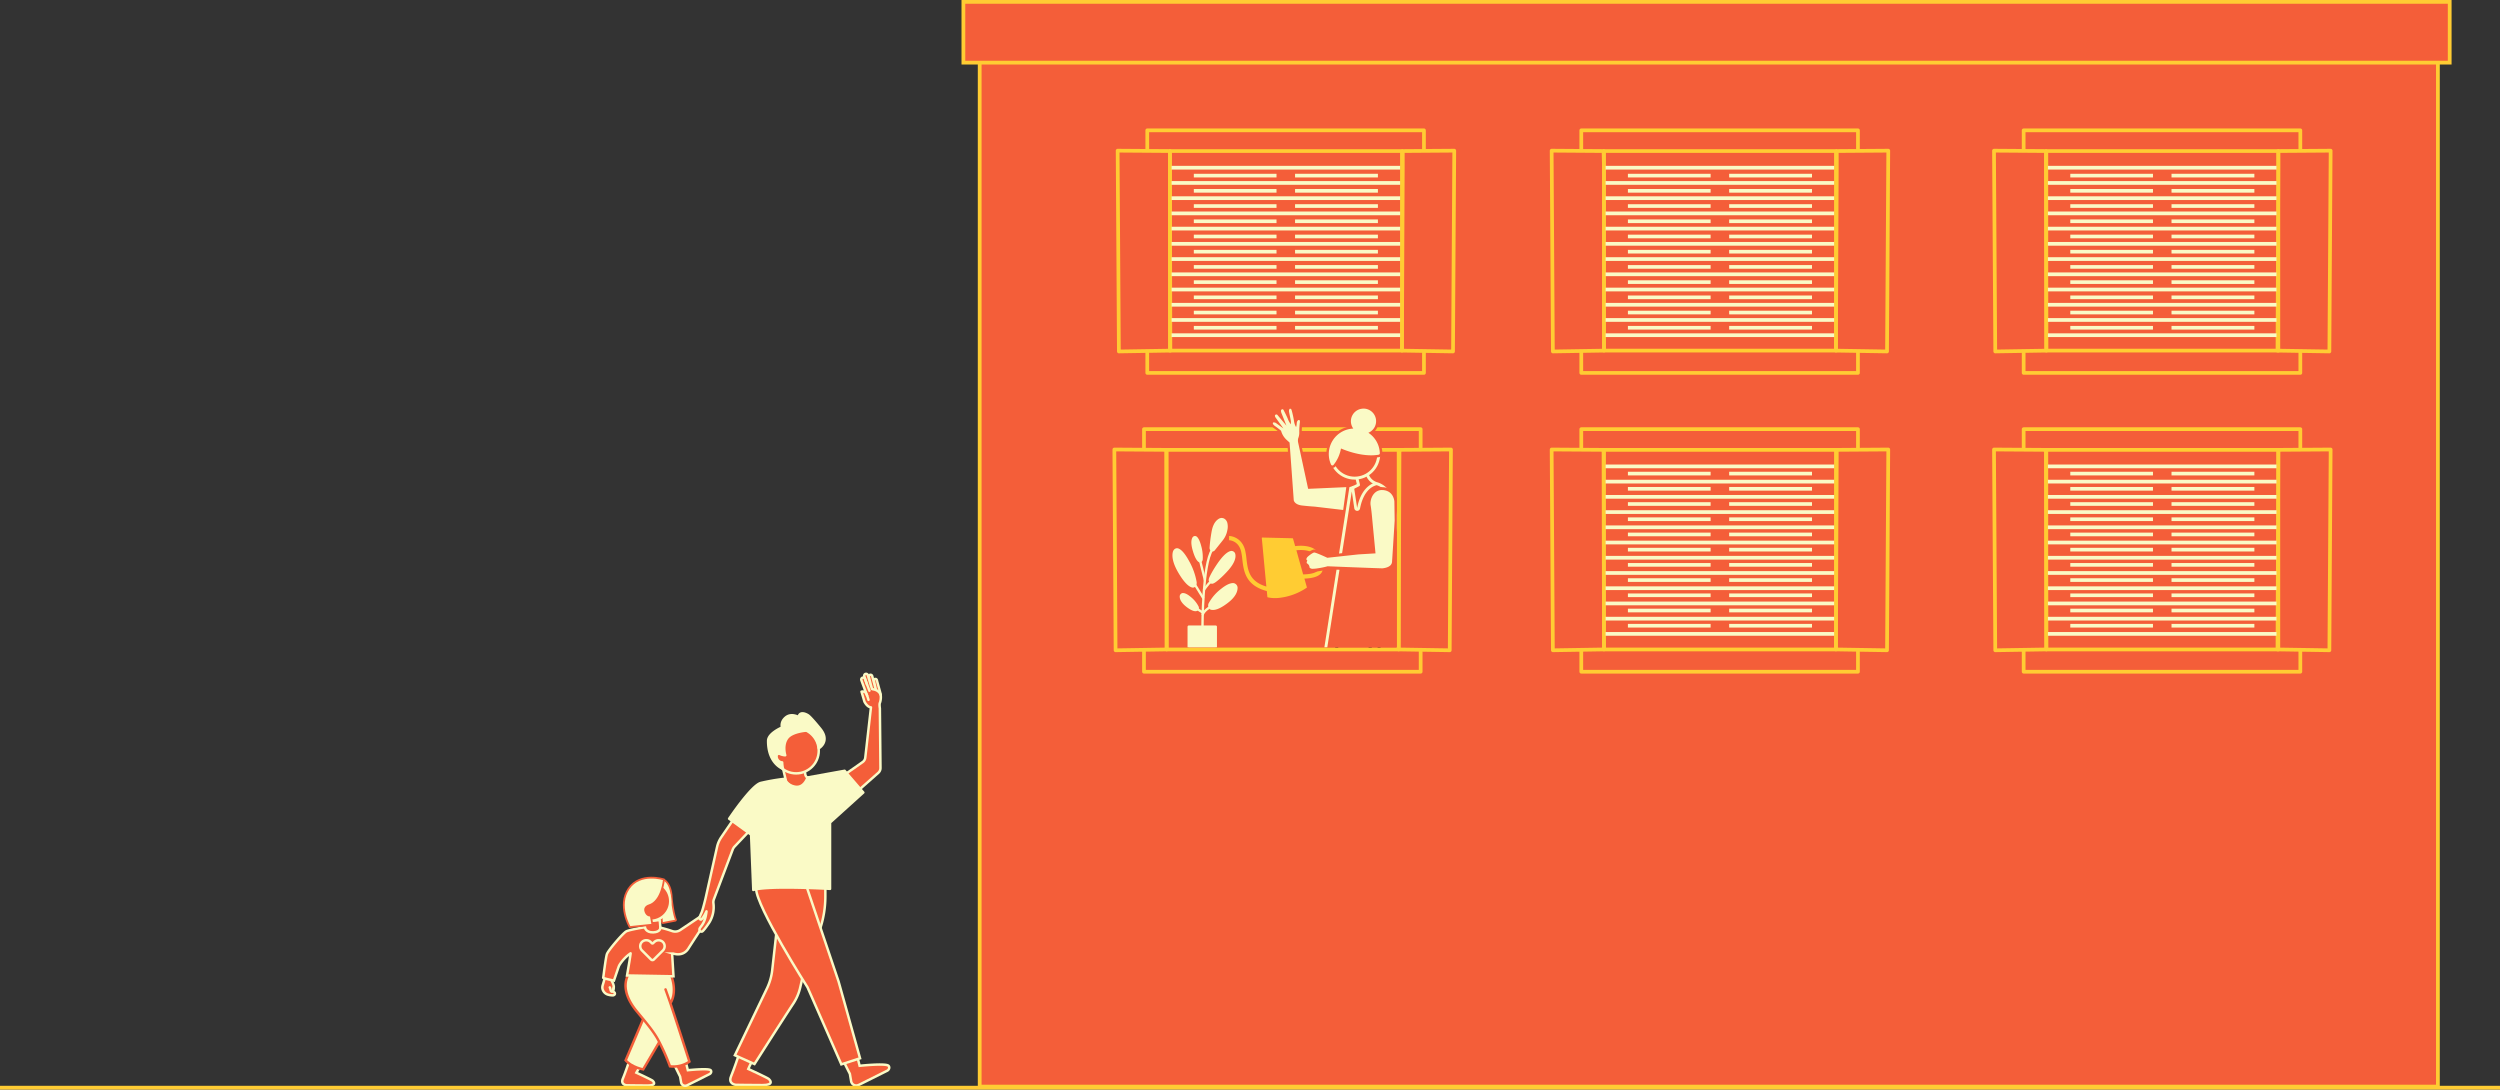<svg id="Layer_1" data-name="Layer 1" xmlns="http://www.w3.org/2000/svg" xmlns:xlink="http://www.w3.org/1999/xlink" viewBox="0 0 1479.07 644.64"><rect x="0" y="0" width="1479.07" height="644.64" fill="#333333" stroke="none"/><defs><style>.cls-1,.cls-11,.cls-14,.cls-16,.cls-21,.cls-22,.cls-23,.cls-26,.cls-5,.cls-6,.cls-8{fill:none;}.cls-13,.cls-2,.cls-3,.cls-4,.cls-7{fill:#f45e39;}.cls-11,.cls-15,.cls-16,.cls-17,.cls-18,.cls-19,.cls-2,.cls-20,.cls-21,.cls-22,.cls-23,.cls-26,.cls-3,.cls-4,.cls-5{stroke:#fafac6;}.cls-2,.cls-25,.cls-26,.cls-27,.cls-4,.cls-5{stroke-linecap:round;}.cls-11,.cls-14,.cls-15,.cls-16,.cls-17,.cls-18,.cls-19,.cls-2,.cls-20,.cls-26,.cls-27,.cls-8{stroke-linejoin:round;}.cls-2,.cls-20,.cls-24,.cls-25,.cls-26,.cls-3,.cls-4,.cls-5{stroke-width:1.47px;}.cls-21,.cls-22,.cls-23,.cls-24,.cls-25,.cls-3,.cls-4,.cls-5,.cls-6,.cls-7{stroke-miterlimit:10;}.cls-6,.cls-7,.cls-8{stroke:#fc3;}.cls-6,.cls-7{stroke-width:2.23px;}.cls-21,.cls-8{stroke-width:2.2px;}.cls-9{clip-path:url(#clip-path);}.cls-10,.cls-18,.cls-19{fill:#fc3;}.cls-11,.cls-14,.cls-15{stroke-width:1.74px;}.cls-12,.cls-15,.cls-17,.cls-20,.cls-24,.cls-25,.cls-27{fill:#fafac6;}.cls-14{stroke:#000;}.cls-16,.cls-18{stroke-width:1.4px;}.cls-17,.cls-19{stroke-width:1.51px;}.cls-22{stroke-width:2.16px;}.cls-23{stroke-width:2.17px;}.cls-24,.cls-25,.cls-27{stroke:#f45e39;}.cls-27{stroke-width:1.08px;}</style><clipPath id="clip-path" transform="translate(-216.63 -321.98)"><rect class="cls-1" x="896.11" y="560.34" width="146.93" height="144.58"/></clipPath></defs><path class="cls-2" d="M692.81,778.53l.26,1.62a2.74,2.74,0,0,0,1.94,2.2h0l-2,3.39a5.37,5.37,0,0,1-4,2.26,8.21,8.21,0,0,1-7.28-3.53l-1.83-7.84" transform="translate(-216.63 -321.98)"/><path class="cls-3" d="M702,871h0a61.08,61.08,0,0,0,2.93-18.68v-5.73H688.65L702,871" transform="translate(-216.63 -321.98)"/><path class="cls-3" d="M661.33,950.52c-.47.31-2,3.87-2,3.87s11.45,5.26,12.22,6,3.25,3.56-3.87,3.56-15.77-.16-15.77-.16-4.64-.46-2.78-5,4.17-11.44,4.17-11.44" transform="translate(-216.63 -321.98)"/><path class="cls-3" d="M716.43,951.2c0,.26,3,6.08,3,6.08l.75,4.36a3.07,3.07,0,0,0,4.31,2.28l.09,0,16.87-8.43a2.24,2.24,0,0,0,1.23-1.52,1.55,1.55,0,0,0-.37-1.44c-1.54-1.65-17.11,0-17.11,0l-1.08-4.38" transform="translate(-216.63 -321.98)"/><path class="cls-3" d="M675.81,875.18l-2.3,20.66a33.74,33.74,0,0,1-3.11,10.87l-19,39.58L663,951.5s16.24-25.55,23-35.81a29.21,29.21,0,0,0,4.06-9.5l1.1-4.81" transform="translate(-216.63 -321.98)"/><path class="cls-3" d="M694,847l18.77,55.7,12.69,45.4-11.07,3.58-20-45.56s-30.43-47.84-30.43-58.42" transform="translate(-216.63 -321.98)"/><path class="cls-4" d="M578.34,901.91s1.67,2.85,1.42,4.23l-.56,2.31a2.78,2.78,0,0,1,1.13.94c.48,1.25-1,1.47-1,1.47a9.44,9.44,0,0,1-2.71-.34,4.67,4.67,0,0,1-3.29-2.74h0a4.15,4.15,0,0,1-.15-2.84c.48-1.59,1.2-4,1.22-4.17" transform="translate(-216.63 -321.98)"/><path class="cls-5" d="M579.76,906.14a16.51,16.51,0,0,1-.47,2,.64.64,0,0,1-1.13.21,1.53,1.53,0,0,1-.27-.63,6.4,6.4,0,0,0-.5-1.57" transform="translate(-216.63 -321.98)"/><path class="cls-3" d="M594.71,954.18a16.15,16.15,0,0,0-1.59,2.44s9,4.15,9.64,4.76,2.56,2.81-3,2.81-12.45-.12-12.45-.12-3.66-.37-2.2-3.91,3.3-9,3.3-9" transform="translate(-216.63 -321.98)"/><line class="cls-6" x1="1479.07" y1="643.52" y2="643.52"/><rect class="cls-7" x="579.61" y="36.4" width="862.72" height="606.46"/><rect class="cls-7" x="569.97" y="1.11" width="879.34" height="35.95"/><polygon class="cls-8" points="827.48 384.23 690.23 384.23 690.23 276.01 690.23 266.15 827.48 266.15 827.48 384.23"/><polygon class="cls-8" points="660.01 384.72 690.23 384.23 689.98 266.15 659.28 265.94 660.01 384.72"/><polygon class="cls-8" points="857.7 384.72 827.48 384.23 827.97 266.15 858.43 265.94 857.7 384.72"/><polyline class="cls-8" points="676.81 384.56 676.81 397.41 840.5 397.41 840.5 384.56"/><polyline class="cls-8" points="676.81 266.75 676.81 253.9 840.5 253.9 840.5 266.26"/><g class="cls-9"><path class="cls-10" d="M999,657.4l-1.89-6.88a.25.25,0,0,0,0-.07c-2.32-6.86-13-5.53-14.23-5.37l-1.26-4.43a.3.3,0,0,0-.27-.22L963.44,640a.32.32,0,0,0-.22.1.29.29,0,0,0-.07.22L965.84,669c-10.22-3.05-11-9.81-11.76-16.36a42.24,42.24,0,0,0-.8-5.1c-1.64-6.62-6.93-8.42-9.49-8.44l0,2.5c.22,0,5.52.18,7.09,6.54a39,39,0,0,1,.74,4.79c.8,6.86,1.8,15.38,14.5,18.74l.32,3.44a.31.31,0,0,0,.21.26,17.59,17.59,0,0,0,4.32.45c.71,0,1.49,0,2.34-.11a35.93,35.93,0,0,0,16.37-6,.31.31,0,0,0,.12-.32l-1.44-5.09c5.26-.2,8.67-1.37,10.11-3.49A3.94,3.94,0,0,0,999,657.4Zm-2.64,2c-.58.85-2.49,2.28-8.76,2.42l-4-14.28c1.86-.21,9.61-.79,11.16,3.7l1.89,6.88,0,.1A1.49,1.49,0,0,1,996.38,659.38Z" transform="translate(-216.63 -321.98)"/><circle class="cls-11" cx="801.47" cy="268.64" r="14.24"/><path class="cls-12" d="M994.29,622.4s-2.8-.14-7.31-.65c-5.1-.58-5.56-3.62-5.58-3.75L979,584.13l-1.69-1.54a12,12,0,0,1-3.28-5.37,38,38,0,0,0-3.09-2.4c-1.19-.81-1.8-1.57-1.87-2.31a1.31,1.31,0,0,1,.38-1.07,1.22,1.22,0,0,1,.9-.33,4.22,4.22,0,0,1,1.46.35l.08,0,.93.68-2-2.81a1.89,1.89,0,0,1,0-2.51,1.77,1.77,0,0,1,1.12-.42,1.67,1.67,0,0,1,.86.23l.11.06,2.49,3-1-2.47c-.27-.59-1.1-2.67.08-3.52a1.61,1.61,0,0,1,1-.34,1.46,1.46,0,0,1,1.28.83c.07.13,1.84,3.5,2.67,5.55l.06.14c-.14-.69-.3-1.48-.44-2.12s-.3-1.46-.38-1.86c-.27-1.57.33-2.63,1.05-2.83a1.19,1.19,0,0,1,.33,0,1.67,1.67,0,0,1,1.5,1.18,53.43,53.43,0,0,1,1.52,6.84,8.89,8.89,0,0,0,.18,1c.22-1.54,1.13-2.33,2-2.33h.11a1.23,1.23,0,0,1,.88.45,2.53,2.53,0,0,1,.35,1.86l-.07.71a35.56,35.56,0,0,0-.29,4.58,9.61,9.61,0,0,1-.64,4.14,4.71,4.71,0,0,0-.05,2.1l5.8,26.88,22.83-1-2,15.1Z" transform="translate(-216.63 -321.98)"/><path class="cls-13" d="M979.92,563.76a1,1,0,0,1,.82.71,54.28,54.28,0,0,1,1.47,6.67,9.35,9.35,0,0,0,1.21,3.51,7.71,7.71,0,0,0,.39-2.21c.09-1.39.78-2,1.3-2h0c.52.05.65.57.56,1.52a40.23,40.23,0,0,0-.35,5.5,8.91,8.91,0,0,1-.6,3.72,5.48,5.48,0,0,0-.09,2.51l5.93,27.5,22.57-1-1.83,13.51-17-2s-2.73-.13-7.32-.65-4.93-3.12-4.93-3.12l-2.47-34.12-1.91-1.73a11.36,11.36,0,0,1-3.12-5.24,41.73,41.73,0,0,0-3.33-2.6c-1.65-1.12-1.73-1.9-1.39-2.25a.54.54,0,0,1,.39-.12,3.78,3.78,0,0,1,1.17.29l4.55,3.3-4.68-6.5s-.69-1-.13-1.52a1,1,0,0,1,.65-.25,1,1,0,0,1,.48.13l5.46,6.49L975,566.94s-1-2.08-.17-2.64a.9.9,0,0,1,.54-.21.78.78,0,0,1,.63.42s1.82,3.47,2.64,5.5a10,10,0,0,0,1.73,3v-1.51c0-.74-.87-4.51-1.08-5.72s.21-1.91.52-2l.13,0m0-1.47a2,2,0,0,0-.54.08,2.56,2.56,0,0,0-1.62,2.39c-.27-.53-.46-.88-.48-.93a2.2,2.2,0,0,0-1.93-1.2,2.35,2.35,0,0,0-1.4.48,2.72,2.72,0,0,0-.8,2.95l0,0a2.49,2.49,0,0,0-1.25-.33,2.43,2.43,0,0,0-1.59.59,2.56,2.56,0,0,0-.15,3.45l0,0v0l.43.6-.28,0a1.94,1.94,0,0,0-1.42.55,2,2,0,0,0-.59,1.65c.09,1,.81,1.91,2.18,2.85,1.14.78,2.32,1.75,2.87,2.22a12.92,12.92,0,0,0,3.42,5.5l1.48,1.34L980.66,618v.09c0,.15.56,3.74,6.23,4.38,4.29.49,7,.63,7.36.65l16.92,2,1.43.17.2-1.43,1.83-13.51.23-1.74-1.75.08-21.33.94-5.67-26.29a3.87,3.87,0,0,1,0-1.66,10.48,10.48,0,0,0,.68-4.57,41,41,0,0,1,.3-4.35c0-.3.06-.54.07-.71a3.25,3.25,0,0,0-.51-2.41,2.08,2.08,0,0,0-1.39-.7h-.17a2.4,2.4,0,0,0-1.65.71,54.57,54.57,0,0,0-1.35-5.7,2.42,2.42,0,0,0-2.19-1.65Z" transform="translate(-216.63 -321.98)"/><path class="cls-14" d="M1014.56,674l-11.35,49.53-.69,5,15.93,48.75h8.06c-.26,0-8.83-48.15-8.83-48.15l13.16-33.34" transform="translate(-216.63 -321.98)"/><polyline class="cls-14" points="813.17 349.31 817.67 404.48 824.68 452.63 834.3 451.41 834.3 400.06"/><polyline class="cls-11" points="802.86 283.23 803.73 286.87 800.17 288.67"/><path class="cls-11" d="M1025.47,602.53h0a8.49,8.49,0,0,0,5.49,5.53" transform="translate(-216.63 -321.98)"/><circle class="cls-15" cx="806.9" cy="249.18" r="6.58"/><path class="cls-15" d="M1032.33,590.16a14.23,14.23,0,1,0-27.19,6.32A20,20,0,0,0,1009.5,586S1021.74,591.92,1032.33,590.16Z" transform="translate(-216.63 -321.98)"/><path class="cls-13" d="M1029.89,731.13a45.49,45.49,0,0,1-23.64-6.19,32.86,32.86,0,0,1-7.4-5.93l17-108.2,1.11-.37,1.81,12.16a.88.88,0,0,0,.85.74h0a.88.88,0,0,0,.86-.72c2.28-12.44,9.39-14.3,10.57-14.52,7.39,2,9.65,10.75,9.67,10.84l18.87,104.91C1057.72,725.24,1048.65,731.13,1029.89,731.13Z" transform="translate(-216.63 -321.98)"/><path class="cls-12" d="M1031,609c6.46,1.91,8.66,9.47,8.84,10.11l18.76,104.37c-2.48,1.72-11.29,6.79-28.75,6.79-18.1,0-27.9-9.18-30.12-11.53l16.66-106,1.48,10a1.76,1.76,0,0,0,1.69,1.49h0a1.74,1.74,0,0,0,1.71-1.43c1-5.26,3-9.33,5.91-11.75a9.88,9.88,0,0,1,3.79-2m.06-1.78s-8.87,1.1-11.47,15.26l-2-13.18-2.59.86L997.93,719.27s10.13,12.73,32,12.73,30.65-7.79,30.65-7.79l-19-105.48s-2.34-9.44-10.48-11.52Z" transform="translate(-216.63 -321.98)"/><path class="cls-12" d="M993.4,659.36a3.39,3.39,0,0,1-2.67-1,2.91,2.91,0,0,1-.86-1.84,3.2,3.2,0,0,1-.79-.78,2,2,0,0,1-.1-1.94,2,2,0,0,1,.08-2.36l.06-.1c.45-.79,3.63-3.26,4.92-3.38h.12c1.12,0,5.74,2.09,7.9,3.1l18.12-2,9.28-.56-1.82-19c0-.07-.44-5.31-1-8.61a9.93,9.93,0,0,1,2.2-7.39,7,7,0,0,1,5.45-2.51,8.38,8.38,0,0,1,1.11.07,8,8,0,0,1,7,7.58l.17,11.28c0,.28-1.3,21.16-1.56,24.5-.13,1.69-1.29,3.86-6,4.57l-.16,0a1,1,0,0,1-.32,0c-2.14,0-29.8-1.11-32.33-1.21a50.65,50.65,0,0,1-5.34,1.11A22.57,22.57,0,0,1,993.4,659.36Z" transform="translate(-216.63 -321.98)"/><path class="cls-13" d="M1034.34,611.9a8.7,8.7,0,0,1,1,.07c6,.78,6.24,6.76,6.24,6.76l.17,11.25s-1.3,21-1.56,24.43-5.28,3.72-5.54,3.81h-.12c-2.19,0-32.44-1.22-32.44-1.22a43.69,43.69,0,0,1-5.37,1.13,21.66,21.66,0,0,1-3.32.36,2.47,2.47,0,0,1-2-.71,2.85,2.85,0,0,0-1.56-2.51c-.43-.6.26-1.64.26-1.64-.95-.61-.52-1.22-.17-1.82s3.29-2.86,4.24-2.95h0c1.09,0,7.75,3.12,7.75,3.12l18.36-2,10.14-.61-1.91-19.92s-.43-5.28-1-8.66c-.49-3.18,1.55-8.9,6.79-8.9m0-1.73a7.83,7.83,0,0,0-6.11,2.82,10.68,10.68,0,0,0-2.4,8.08c.5,3.28.93,8.48.94,8.54l1.73,18.15-8.33.49h-.08l-17.88,1.94c-4.39-2-7.1-3.08-8.05-3.08H994c-1.64.15-5,2.83-5.59,3.82l-.06.09A3,3,0,0,0,988,654a2.69,2.69,0,0,0,.36,2.32,3.88,3.88,0,0,0,.68.75,3.83,3.83,0,0,0,1.06,2,4.21,4.21,0,0,0,3.28,1.22,23.44,23.44,0,0,0,3.6-.39,50.11,50.11,0,0,0,5.3-1.09c3.26.13,30.12,1.21,32.23,1.21a2,2,0,0,0,.5-.05h.11c2.94-.44,6.5-1.73,6.78-5.36.26-3.35,1.51-23.59,1.56-24.45V630l-.18-11.26a8.82,8.82,0,0,0-7.74-8.45,8.65,8.65,0,0,0-1.23-.08Z" transform="translate(-216.63 -321.98)"/><path class="cls-16" d="M928.05,692.68s0-36.89,5.75-45.47" transform="translate(-216.63 -321.98)"/><path class="cls-17" d="M933.28,682c-1-.23-1.43-1.7-.89-2.78a26.09,26.09,0,0,1,7.06-8.2c3.64-2.94,5.83-3.43,7-3.29a2.11,2.11,0,0,1,1.6,2.34c-.07,1.82-1.15,5-6.39,8.69C937.23,682,934.68,682.33,933.28,682Z" transform="translate(-216.63 -321.98)"/><path class="cls-17" d="M924.44,682.77a1.22,1.22,0,0,0,.59-1.72,16.6,16.6,0,0,0-4.32-5.26c-2.24-1.91-3.6-2.25-4.36-2.19a1.3,1.3,0,0,0-1,1.43c0,1.14.66,3.12,3.89,5.56C922,682.67,923.56,683,924.44,682.77Z" transform="translate(-216.63 -321.98)"/><path class="cls-17" d="M926.15,653.82c.54.4,1.22-.07,1.29-.87a23.31,23.31,0,0,0-.83-7.6c-.84-3.3-1.73-4.67-2.35-5.23a.94.94,0,0,0-1.5.28c-.53.91-1,3,.37,7.49C924.28,651.75,925.38,653.25,926.15,653.82Z" transform="translate(-216.63 -321.98)"/><path class="cls-17" d="M933.8,666.58c-.9.07-1.54-1-1.24-2,.49-1.7,3.79-7.48,6.84-11.32,2.68-3.37,4.5-4.35,5.59-4.56a1.58,1.58,0,0,1,1.78,1.48c.25,1.51-.16,4.35-4.11,8.8C939.3,662.75,935.07,666.48,933.8,666.58Z" transform="translate(-216.63 -321.98)"/><path class="cls-17" d="M922.15,668.86c1,.25,1.91-1.06,1.7-2.46a37.92,37.92,0,0,0-4.44-12.22c-2.68-4.94-4.67-6.57-5.91-7-.94-.36-2,.34-2.27,1.63-.48,2-.37,5.79,3.64,12.39C918.29,666.79,920.67,668.49,922.15,668.86Z" transform="translate(-216.63 -321.98)"/><rect class="cls-17" x="703.34" y="370.79" width="15.89" height="12.08"/><path class="cls-17" d="M942,631.41c-.59-1.91-2.3-2.73-3.76-1.93s-3.18,2.58-4,6.89A93,93,0,0,0,933,646c-.09,1.24,1.06,1.95,1.75,1.09l4.74-5.94a12.65,12.65,0,0,0,2.55-5.74A8.62,8.62,0,0,0,942,631.41Z" transform="translate(-216.63 -321.98)"/><line class="cls-18" x1="708.34" y1="360.28" x2="711.84" y2="362.59"/><line class="cls-18" x1="707" y1="345.94" x2="711.94" y2="353.97"/><path class="cls-19" d="M931,672.36" transform="translate(-216.63 -321.98)"/><path class="cls-18" d="M926.7,653.86c.13.68,2.92,11.67,2.79,11.35" transform="translate(-216.63 -321.98)"/><path class="cls-18" d="M928.78,671.06s3-4.11,4-4.78" transform="translate(-216.63 -321.98)"/><path class="cls-18" d="M932.26,681.16c-.15.38-3.72,2.32-4.13,4.72" transform="translate(-216.63 -321.98)"/></g><polygon class="cls-8" points="829.43 207.44 692.18 207.44 692.18 99.22 692.18 89.36 829.43 89.36 829.43 207.44"/><polygon class="cls-8" points="661.96 207.93 692.42 207.44 692.18 99.22 692.18 89.36 661.23 89.14 661.96 207.93"/><polygon class="cls-8" points="859.65 207.93 829.43 207.44 829.92 99.22 829.92 89.36 860.38 89.14 859.65 207.93"/><polyline class="cls-8" points="842.45 207.76 842.45 220.62 678.76 220.62 678.76 207.76"/><polyline class="cls-8" points="678.76 89.96 678.76 77.1 842.45 77.1 842.45 89.47"/><polygon class="cls-8" points="1086.2 384.23 948.95 384.23 948.95 276.01 948.95 266.15 1086.2 266.15 1086.2 384.23"/><polygon class="cls-8" points="918.73 384.72 948.95 384.23 948.7 266.15 918 265.94 918.73 384.72"/><polygon class="cls-8" points="1116.42 384.72 1086.2 384.23 1086.69 266.15 1117.15 265.94 1116.42 384.72"/><polyline class="cls-8" points="935.53 384.56 935.53 397.41 1099.22 397.41 1099.22 384.56"/><polyline class="cls-8" points="935.53 266.75 935.53 253.9 1099.22 253.9 1099.22 266.26"/><polygon class="cls-8" points="1086.2 207.44 948.95 207.44 948.95 99.22 948.95 89.36 1086.2 89.36 1086.2 207.44"/><polygon class="cls-8" points="918.73 207.93 948.95 207.44 948.95 99.22 948.7 89.36 918 89.14 918.73 207.93"/><polygon class="cls-8" points="1116.42 207.93 1086.2 207.44 1086.69 99.22 1086.69 89.36 1117.15 89.14 1116.42 207.93"/><polyline class="cls-8" points="935.53 207.76 935.53 220.62 1099.22 220.62 1099.22 207.76"/><polyline class="cls-8" points="935.53 89.96 935.53 77.1 1099.22 77.1 1099.22 89.47"/><path class="cls-13" d="M737.15,737.77a4.45,4.45,0,0,0,.23-.66,10.39,10.39,0,0,0,.23-4.08l0,0,0-.15a10.55,10.55,0,0,0-.22-1.12c-.79-3.13-1.89-7-2-7.35a.92.92,0,0,0-1.83.12c0,.09.64,2.66,1.24,5.49-.72-2.61-2.07-7.68-2.16-8a1,1,0,0,0-1.18-.84,1,1,0,0,0-.81,1.29c.09.4.94,3.8,1.84,7-.87-2.59-2.32-7.58-2.43-8a1.09,1.09,0,0,0-1.07-.87,1.1,1.1,0,0,0-1.1,1.1c0,.19,0,.29,1.52,4.85-.54-1.44-1-2.56-1-2.83a1.15,1.15,0,0,0-2.27.17c0,.31,0,.4,2.59,7.27l-.09.46a1.29,1.29,0,0,0-.18-.16,2.78,2.78,0,0,0-2.12-.32l1.46,5,.25.87a9,9,0,0,0,1.34,2,4.25,4.25,0,0,0,2.53,1.47l-3.36,29.73a3.68,3.68,0,0,1-1.53,2.59c-1.61,1.14-7.19,4.53-9.76,6.31l-.77,17.47,19.69-17.4a3.78,3.78,0,0,0,1.28-2.88l-.35-35.25S736.75,738.62,737.15,737.77Z" transform="translate(-216.63 -321.98)"/><circle class="cls-2" cx="471.01" cy="444.17" r="13.38"/><path class="cls-20" d="M701.07,764.68s7-4,.85-11.56-7.3-8-7.3-8-4.71-3.09-5.53,1.08c0,0-4.26-2.53-7.59.24s-2.19,5.94-2.19,5.94-8.17,3.42-8.23,7.82c-.16,13.72,9.07,16.92,8.76,16.47a18.38,18.38,0,0,1-.46-3.63,3.55,3.55,0,0,1-3.3-3.64v0A1.39,1.39,0,0,1,678,768l.25.11a7.91,7.91,0,0,0,2.78.7h.16s-1.87-5.91,1.16-10.11,12.46-4.56,12.46-4.56S700.65,756.61,701.07,764.68Z" transform="translate(-216.63 -321.98)"/><line class="cls-21" x1="693.14" y1="99.22" x2="828.36" y2="99.22"/><line class="cls-21" x1="693.14" y1="108.23" x2="828.36" y2="108.23"/><line class="cls-21" x1="693.14" y1="117.24" x2="828.36" y2="117.24"/><line class="cls-21" x1="693.14" y1="126.24" x2="828.36" y2="126.24"/><line class="cls-21" x1="693.14" y1="135.25" x2="828.36" y2="135.25"/><line class="cls-21" x1="693.14" y1="144.26" x2="828.36" y2="144.26"/><line class="cls-21" x1="693.14" y1="153.27" x2="828.36" y2="153.27"/><line class="cls-21" x1="693.14" y1="162.28" x2="828.36" y2="162.28"/><line class="cls-21" x1="693.14" y1="171.29" x2="828.36" y2="171.29"/><line class="cls-21" x1="693.14" y1="180.3" x2="828.36" y2="180.3"/><line class="cls-21" x1="693.14" y1="189.3" x2="828.36" y2="189.3"/><line class="cls-21" x1="693.14" y1="198.31" x2="828.36" y2="198.31"/><line class="cls-22" x1="706.3" y1="103.9" x2="755.22" y2="103.9"/><line class="cls-22" x1="706.3" y1="112.9" x2="755.22" y2="112.9"/><line class="cls-22" x1="706.3" y1="121.9" x2="755.22" y2="121.9"/><line class="cls-22" x1="706.3" y1="130.91" x2="755.22" y2="130.91"/><line class="cls-22" x1="706.3" y1="139.91" x2="755.22" y2="139.91"/><line class="cls-22" x1="706.3" y1="148.91" x2="755.22" y2="148.91"/><line class="cls-22" x1="706.3" y1="157.91" x2="755.22" y2="157.91"/><line class="cls-22" x1="706.3" y1="166.91" x2="755.22" y2="166.91"/><line class="cls-22" x1="706.3" y1="175.91" x2="755.22" y2="175.91"/><line class="cls-22" x1="706.3" y1="184.91" x2="755.22" y2="184.91"/><line class="cls-22" x1="706.3" y1="193.91" x2="755.22" y2="193.91"/><line class="cls-23" x1="766.19" y1="103.9" x2="815.21" y2="103.9"/><line class="cls-23" x1="766.19" y1="112.9" x2="815.21" y2="112.9"/><line class="cls-23" x1="766.19" y1="121.9" x2="815.21" y2="121.9"/><line class="cls-23" x1="766.19" y1="130.91" x2="815.21" y2="130.91"/><line class="cls-23" x1="766.19" y1="139.91" x2="815.21" y2="139.91"/><line class="cls-23" x1="766.19" y1="148.91" x2="815.21" y2="148.91"/><line class="cls-23" x1="766.19" y1="157.91" x2="815.21" y2="157.91"/><line class="cls-23" x1="766.19" y1="166.91" x2="815.21" y2="166.91"/><line class="cls-23" x1="766.19" y1="175.91" x2="815.21" y2="175.91"/><line class="cls-23" x1="766.19" y1="184.91" x2="815.21" y2="184.91"/><line class="cls-23" x1="766.19" y1="193.91" x2="815.21" y2="193.91"/><line class="cls-22" x1="963.12" y1="103.9" x2="1012.05" y2="103.9"/><line class="cls-22" x1="963.12" y1="112.9" x2="1012.05" y2="112.9"/><line class="cls-22" x1="963.12" y1="121.9" x2="1012.05" y2="121.9"/><line class="cls-22" x1="963.12" y1="130.91" x2="1012.05" y2="130.91"/><line class="cls-22" x1="963.12" y1="139.91" x2="1012.05" y2="139.91"/><line class="cls-22" x1="963.12" y1="148.91" x2="1012.05" y2="148.91"/><line class="cls-22" x1="963.12" y1="157.91" x2="1012.05" y2="157.91"/><line class="cls-22" x1="963.12" y1="166.91" x2="1012.05" y2="166.91"/><line class="cls-22" x1="963.12" y1="175.91" x2="1012.05" y2="175.91"/><line class="cls-22" x1="963.12" y1="184.91" x2="1012.05" y2="184.91"/><line class="cls-22" x1="963.12" y1="193.91" x2="1012.05" y2="193.91"/><line class="cls-23" x1="1023.02" y1="103.9" x2="1072.03" y2="103.9"/><line class="cls-23" x1="1023.02" y1="112.9" x2="1072.03" y2="112.9"/><line class="cls-23" x1="1023.02" y1="121.9" x2="1072.03" y2="121.9"/><line class="cls-23" x1="1023.02" y1="130.91" x2="1072.03" y2="130.91"/><line class="cls-23" x1="1023.02" y1="139.91" x2="1072.03" y2="139.91"/><line class="cls-23" x1="1023.02" y1="148.91" x2="1072.03" y2="148.91"/><line class="cls-23" x1="1023.02" y1="157.91" x2="1072.03" y2="157.91"/><line class="cls-23" x1="1023.02" y1="166.91" x2="1072.03" y2="166.91"/><line class="cls-23" x1="1023.02" y1="175.91" x2="1072.03" y2="175.91"/><line class="cls-23" x1="1023.02" y1="184.91" x2="1072.03" y2="184.91"/><line class="cls-23" x1="1023.02" y1="193.91" x2="1072.03" y2="193.91"/><line class="cls-22" x1="963.12" y1="280.19" x2="1012.05" y2="280.19"/><line class="cls-22" x1="963.12" y1="289.19" x2="1012.05" y2="289.19"/><line class="cls-22" x1="963.12" y1="298.19" x2="1012.05" y2="298.19"/><line class="cls-22" x1="963.12" y1="307.19" x2="1012.05" y2="307.19"/><line class="cls-22" x1="963.12" y1="316.19" x2="1012.05" y2="316.19"/><line class="cls-22" x1="963.12" y1="325.19" x2="1012.05" y2="325.19"/><line class="cls-22" x1="963.12" y1="334.19" x2="1012.05" y2="334.19"/><line class="cls-22" x1="963.12" y1="343.19" x2="1012.05" y2="343.19"/><line class="cls-22" x1="963.12" y1="352.19" x2="1012.05" y2="352.19"/><line class="cls-22" x1="963.12" y1="361.2" x2="1012.05" y2="361.2"/><line class="cls-22" x1="963.12" y1="370.2" x2="1012.05" y2="370.2"/><line class="cls-23" x1="1023.02" y1="280.19" x2="1072.03" y2="280.19"/><line class="cls-23" x1="1023.02" y1="289.19" x2="1072.03" y2="289.19"/><line class="cls-23" x1="1023.02" y1="298.19" x2="1072.03" y2="298.19"/><line class="cls-23" x1="1023.02" y1="307.19" x2="1072.03" y2="307.19"/><line class="cls-23" x1="1023.02" y1="316.19" x2="1072.03" y2="316.19"/><line class="cls-23" x1="1023.02" y1="325.19" x2="1072.03" y2="325.19"/><line class="cls-23" x1="1023.02" y1="334.19" x2="1072.03" y2="334.19"/><line class="cls-23" x1="1023.02" y1="343.19" x2="1072.03" y2="343.19"/><line class="cls-23" x1="1023.02" y1="352.19" x2="1072.03" y2="352.19"/><line class="cls-23" x1="1023.02" y1="361.2" x2="1072.03" y2="361.2"/><line class="cls-23" x1="1023.02" y1="370.2" x2="1072.03" y2="370.2"/><line class="cls-22" x1="1224.84" y1="103.9" x2="1273.76" y2="103.9"/><line class="cls-22" x1="1224.84" y1="112.9" x2="1273.76" y2="112.9"/><line class="cls-22" x1="1224.84" y1="121.9" x2="1273.76" y2="121.9"/><line class="cls-22" x1="1224.84" y1="130.91" x2="1273.76" y2="130.91"/><line class="cls-22" x1="1224.84" y1="139.91" x2="1273.76" y2="139.91"/><line class="cls-22" x1="1224.84" y1="148.91" x2="1273.76" y2="148.91"/><line class="cls-22" x1="1224.84" y1="157.91" x2="1273.76" y2="157.91"/><line class="cls-22" x1="1224.84" y1="166.91" x2="1273.76" y2="166.91"/><line class="cls-22" x1="1224.84" y1="175.91" x2="1273.76" y2="175.91"/><line class="cls-22" x1="1224.84" y1="184.91" x2="1273.76" y2="184.91"/><line class="cls-22" x1="1224.84" y1="193.91" x2="1273.76" y2="193.91"/><line class="cls-23" x1="1284.73" y1="103.9" x2="1333.75" y2="103.9"/><line class="cls-23" x1="1284.73" y1="112.9" x2="1333.75" y2="112.9"/><line class="cls-23" x1="1284.73" y1="121.9" x2="1333.75" y2="121.9"/><line class="cls-23" x1="1284.73" y1="130.91" x2="1333.75" y2="130.91"/><line class="cls-23" x1="1284.73" y1="139.91" x2="1333.75" y2="139.91"/><line class="cls-23" x1="1284.73" y1="148.91" x2="1333.75" y2="148.91"/><line class="cls-23" x1="1284.73" y1="157.91" x2="1333.75" y2="157.91"/><line class="cls-23" x1="1284.73" y1="166.91" x2="1333.75" y2="166.91"/><line class="cls-23" x1="1284.73" y1="175.91" x2="1333.75" y2="175.91"/><line class="cls-23" x1="1284.73" y1="184.91" x2="1333.75" y2="184.91"/><line class="cls-23" x1="1284.73" y1="193.91" x2="1333.75" y2="193.91"/><line class="cls-22" x1="1224.84" y1="280.19" x2="1273.76" y2="280.19"/><line class="cls-22" x1="1224.84" y1="289.19" x2="1273.76" y2="289.19"/><line class="cls-22" x1="1224.84" y1="298.19" x2="1273.76" y2="298.19"/><line class="cls-22" x1="1224.84" y1="307.19" x2="1273.76" y2="307.19"/><line class="cls-22" x1="1224.84" y1="316.19" x2="1273.76" y2="316.19"/><line class="cls-22" x1="1224.84" y1="325.19" x2="1273.76" y2="325.19"/><line class="cls-22" x1="1224.84" y1="334.19" x2="1273.76" y2="334.19"/><line class="cls-22" x1="1224.84" y1="343.19" x2="1273.76" y2="343.19"/><line class="cls-22" x1="1224.84" y1="352.19" x2="1273.76" y2="352.19"/><line class="cls-22" x1="1224.84" y1="361.2" x2="1273.76" y2="361.2"/><line class="cls-22" x1="1224.84" y1="370.2" x2="1273.76" y2="370.2"/><line class="cls-23" x1="1284.73" y1="280.19" x2="1333.75" y2="280.19"/><line class="cls-23" x1="1284.73" y1="289.19" x2="1333.75" y2="289.19"/><line class="cls-23" x1="1284.73" y1="298.19" x2="1333.75" y2="298.19"/><line class="cls-23" x1="1284.73" y1="307.19" x2="1333.75" y2="307.19"/><line class="cls-23" x1="1284.73" y1="316.19" x2="1333.75" y2="316.19"/><line class="cls-23" x1="1284.73" y1="325.19" x2="1333.75" y2="325.19"/><line class="cls-23" x1="1284.73" y1="334.19" x2="1333.75" y2="334.19"/><line class="cls-23" x1="1284.73" y1="343.19" x2="1333.75" y2="343.19"/><line class="cls-23" x1="1284.73" y1="352.19" x2="1333.75" y2="352.19"/><line class="cls-23" x1="1284.73" y1="361.2" x2="1333.75" y2="361.2"/><line class="cls-23" x1="1284.73" y1="370.2" x2="1333.75" y2="370.2"/><line class="cls-21" x1="949.91" y1="99.22" x2="1085.13" y2="99.22"/><line class="cls-21" x1="949.91" y1="108.23" x2="1085.13" y2="108.23"/><line class="cls-21" x1="949.91" y1="117.24" x2="1085.13" y2="117.24"/><line class="cls-21" x1="949.91" y1="126.24" x2="1085.13" y2="126.24"/><line class="cls-21" x1="949.91" y1="135.25" x2="1085.13" y2="135.25"/><line class="cls-21" x1="949.91" y1="144.26" x2="1085.13" y2="144.26"/><line class="cls-21" x1="949.91" y1="153.27" x2="1085.13" y2="153.27"/><line class="cls-21" x1="949.91" y1="162.28" x2="1085.13" y2="162.28"/><line class="cls-21" x1="949.91" y1="171.29" x2="1085.13" y2="171.29"/><line class="cls-21" x1="949.91" y1="180.3" x2="1085.13" y2="180.3"/><line class="cls-21" x1="949.91" y1="189.3" x2="1085.13" y2="189.3"/><line class="cls-21" x1="949.91" y1="198.31" x2="1085.13" y2="198.31"/><line class="cls-21" x1="949.91" y1="275.93" x2="1085.13" y2="275.93"/><line class="cls-21" x1="949.91" y1="284.94" x2="1085.13" y2="284.94"/><line class="cls-21" x1="949.91" y1="293.95" x2="1085.13" y2="293.95"/><line class="cls-21" x1="949.91" y1="302.96" x2="1085.13" y2="302.96"/><line class="cls-21" x1="949.91" y1="311.96" x2="1085.13" y2="311.96"/><line class="cls-21" x1="949.91" y1="320.97" x2="1085.13" y2="320.97"/><line class="cls-21" x1="949.91" y1="329.98" x2="1085.13" y2="329.98"/><line class="cls-21" x1="949.91" y1="338.99" x2="1085.13" y2="338.99"/><line class="cls-21" x1="949.91" y1="348" x2="1085.13" y2="348"/><line class="cls-21" x1="949.91" y1="357.01" x2="1085.13" y2="357.01"/><line class="cls-21" x1="949.91" y1="366.02" x2="1085.13" y2="366.02"/><line class="cls-21" x1="949.91" y1="375.03" x2="1085.13" y2="375.03"/><polygon class="cls-8" points="1347.92 384.23 1210.66 384.23 1210.66 276.01 1210.66 266.15 1347.92 266.15 1347.92 384.23"/><polygon class="cls-8" points="1180.45 384.72 1210.66 384.23 1210.42 266.15 1179.71 265.94 1180.45 384.72"/><polygon class="cls-8" points="1378.13 384.72 1347.43 384.23 1347.92 266.15 1378.87 265.94 1378.13 384.72"/><polyline class="cls-8" points="1197.25 384.56 1197.25 397.41 1360.94 397.41 1360.94 384.56"/><polyline class="cls-8" points="1197.25 266.75 1197.25 253.9 1360.94 253.9 1360.94 266.26"/><polygon class="cls-8" points="1347.92 207.44 1210.66 207.44 1210.66 99.22 1210.66 89.36 1347.92 89.36 1347.92 207.44"/><polygon class="cls-8" points="1180.45 207.93 1210.66 207.44 1210.42 99.22 1210.42 89.36 1179.71 89.14 1180.45 207.93"/><polygon class="cls-8" points="1378.13 207.93 1347.43 207.44 1347.92 99.22 1347.92 89.36 1378.87 89.14 1378.13 207.93"/><polyline class="cls-8" points="1197.25 207.76 1197.25 220.62 1360.94 220.62 1360.94 207.76"/><polyline class="cls-8" points="1197.25 89.96 1197.25 77.1 1360.94 77.1 1360.94 89.47"/><line class="cls-21" x1="1211.62" y1="99.22" x2="1346.84" y2="99.22"/><line class="cls-21" x1="1211.62" y1="108.23" x2="1346.84" y2="108.23"/><line class="cls-21" x1="1211.62" y1="117.24" x2="1346.84" y2="117.24"/><line class="cls-21" x1="1211.62" y1="126.24" x2="1346.84" y2="126.24"/><line class="cls-21" x1="1211.62" y1="135.25" x2="1346.84" y2="135.25"/><line class="cls-21" x1="1211.62" y1="144.26" x2="1346.84" y2="144.26"/><line class="cls-21" x1="1211.62" y1="153.27" x2="1346.84" y2="153.27"/><line class="cls-21" x1="1211.62" y1="162.28" x2="1346.84" y2="162.28"/><line class="cls-21" x1="1211.62" y1="171.29" x2="1346.84" y2="171.29"/><line class="cls-21" x1="1211.62" y1="180.3" x2="1346.84" y2="180.3"/><line class="cls-21" x1="1211.62" y1="189.3" x2="1346.84" y2="189.3"/><line class="cls-21" x1="1211.62" y1="198.31" x2="1346.84" y2="198.31"/><line class="cls-21" x1="1211.62" y1="275.93" x2="1346.84" y2="275.93"/><line class="cls-21" x1="1211.62" y1="284.94" x2="1346.84" y2="284.94"/><line class="cls-21" x1="1211.62" y1="293.95" x2="1346.84" y2="293.95"/><line class="cls-21" x1="1211.62" y1="302.96" x2="1346.84" y2="302.96"/><line class="cls-21" x1="1211.62" y1="311.96" x2="1346.84" y2="311.96"/><line class="cls-21" x1="1211.62" y1="320.97" x2="1346.84" y2="320.97"/><line class="cls-21" x1="1211.62" y1="329.98" x2="1346.84" y2="329.98"/><line class="cls-21" x1="1211.62" y1="338.99" x2="1346.84" y2="338.99"/><line class="cls-21" x1="1211.62" y1="348" x2="1346.84" y2="348"/><line class="cls-21" x1="1211.62" y1="357.01" x2="1346.84" y2="357.01"/><line class="cls-21" x1="1211.62" y1="366.02" x2="1346.84" y2="366.02"/><line class="cls-21" x1="1211.62" y1="375.03" x2="1346.84" y2="375.03"/><path class="cls-24" d="M607.33,937.36l-10.18,17.31s-6.72-1.22-10.38-5.37L598,922.94" transform="translate(-216.63 -321.98)"/><path class="cls-3" d="M616.14,953c0,.21,2.85,5.9,2.85,5.9l.6,3.44a2.42,2.42,0,0,0,3.4,1.8l.07,0,13.31-6.66a1.78,1.78,0,0,0,1-1.2,1.19,1.19,0,0,0-.29-1.13c-1.22-1.3-13.5,0-13.5,0l-.86-3.46" transform="translate(-216.63 -321.98)"/><path class="cls-25" d="M610.37,907.35c.21.56,2.38,6.65,2.82,8,3.17,9.33,11.32,34.71,11.32,34.71A16.8,16.8,0,0,1,613,952.84a121.57,121.57,0,0,0-6.9-15.48c-2.86-5.42-8.2-11.54-12.77-17.1-11.84-14.4-4.15-22.83-4.15-22.83,4.51-1.22,23.7-.36,23.7-.36s5.18,10.25.46,18.37" transform="translate(-216.63 -321.98)"/><path class="cls-3" d="M628.32,865.81" transform="translate(-216.63 -321.98)"/><path class="cls-3" d="M634.53,866.77s-9.41,14.43-10.63,16.39-3.93,4.43-8.92,3a.53.53,0,0,0-.68.43l.79,13-27.5-.49,1.51-8.84c0-.13.71-4.35.61-4.27h0a23.26,23.26,0,0,0-6.64,7,12.87,12.87,0,0,0-.6,1.44l-2.62,7.71s-6.47-1.34-6.35-1.71,1.46-11.83,2.2-14S585.22,874,587.17,873s11-2.44,11-2.44v-3.71l8.79-.49.36,4.44a69.38,69.38,0,0,1,6.89,2,5.38,5.38,0,0,0,4.85-.57l11.92-8" transform="translate(-216.63 -321.98)"/><path class="cls-2" d="M657.42,797c-.38.28-10,14.32-14.06,20.29a16.77,16.77,0,0,0-2.5,5.77L634,853.7s-1.65,6.84-2.32,8.24-1.28,2.93-1.28,2.93a1,1,0,0,0,.85,1.16c1,.12,3.36-4.88,3.36-4.88-.8,8.11-4.33,9.21-4.15,10.8s1.47,1.16,1.47,1.16.48.43,4.33-5.31a17.33,17.33,0,0,0,2.44-11.5A4.9,4.9,0,0,1,639,854l11.11-29.36a5.51,5.51,0,0,1,1.16-1.85l18.27-19.33" transform="translate(-216.63 -321.98)"/><path class="cls-20" d="M716.33,778l11.06,12.85L707.7,808.63v39.22s-36.45-2.12-45.4.65L661,815.79l-13-9.44s13.18-19.69,18.72-21.15a125.35,125.35,0,0,1,14-2.44,8.47,8.47,0,0,0,6.83,4.72c5.05.49,6.84-5.53,6.84-5.53Z" transform="translate(-216.63 -321.98)"/><path class="cls-12" d="M1004.92,598.08h-.21a1.61,1.61,0,0,1-1.26-.93A15.84,15.84,0,0,1,1016,574.89a.89.89,0,0,1-.08-.17,8.18,8.18,0,0,1,3.81-10.92,8.06,8.06,0,0,1,3.54-.82,8.23,8.23,0,0,1,7.38,4.63,8.18,8.18,0,0,1-3.07,10.52,15.73,15.73,0,0,1,6.1,12,1.6,1.6,0,0,1-1.33,1.63,28.22,28.22,0,0,1-4.5.35h0c-7.09,0-14-2.4-17.33-3.76a21.82,21.82,0,0,1-4.38,9.16A1.59,1.59,0,0,1,1004.92,598.08Z" transform="translate(-216.63 -321.98)"/><path class="cls-13" d="M1023.29,563.72a7.44,7.44,0,0,1,3.25,14.15c-.11.06-.24.1-.35.15a15,15,0,0,1,6.78,12.11.87.87,0,0,1-.72.88,26.86,26.86,0,0,1-4.38.35c-7.66,0-15.13-2.87-17.88-4.05a21.22,21.22,0,0,1-4.4,9.72.9.9,0,0,1-.67.32h-.12a.87.87,0,0,1-.68-.51,15.09,15.09,0,0,1,13.16-21.3,7.06,7.06,0,0,1-.68-1.13,7.45,7.45,0,0,1,6.69-10.68m0-1.47a8.8,8.8,0,0,0-3.86.89,8.92,8.92,0,0,0-4.47,11.17,16.56,16.56,0,0,0-12.17,23.13,2.29,2.29,0,0,0,1.82,1.35,1.56,1.56,0,0,0,.31,0,2.32,2.32,0,0,0,1.8-.85,22.66,22.66,0,0,0,4.34-8.63,48.81,48.81,0,0,0,16.81,3.5,28.54,28.54,0,0,0,4.62-.37,2.34,2.34,0,0,0,2-2.38,16.44,16.44,0,0,0-5.63-11.9,8.92,8.92,0,0,0,2.52-10.89,9,9,0,0,0-8-5Z" transform="translate(-216.63 -321.98)"/><path class="cls-26" d="M598.15,870.59s.46,3.12,4.9,3,4.25-2.77,4.25-2.77" transform="translate(-216.63 -321.98)"/><path class="cls-3" d="M608.68,879.15a3.72,3.72,0,0,0-5.07.27L603,880a.51.51,0,0,1-.72,0l-.62-.62a3.71,3.71,0,0,0-5.06-.27,3.57,3.57,0,0,0-.14,5.19l3.11,3.11,2.25,2.25a1.15,1.15,0,0,0,1.64,0l2.25-2.25,3.12-3.11A3.58,3.58,0,0,0,608.68,879.15Z" transform="translate(-216.63 -321.98)"/><path class="cls-12" d="M608.84,868a.52.52,0,0,1-.32-.11.55.55,0,0,1-.22-.37l-.2-1.91V847.52l.82-4.5a.55.55,0,0,1,.3-.38.46.46,0,0,1,.23-.06.54.54,0,0,1,.25.06c.17.09,4.23,2.26,4.38,11.15,0,.05,1,9.05,2.41,12.12a.55.55,0,0,1,0,.47.54.54,0,0,1-.38.28L608.94,868Z" transform="translate(-216.63 -321.98)"/><path class="cls-13" d="M609.44,843.12s3.95,2,4.09,10.68c0,0,1,9.15,2.46,12.33l-7.15,1.37-.21-1.91V847.52l.81-4.4m0-1.07a1,1,0,0,0-.47.11,1,1,0,0,0-.58.77l-.82,4.39a1.27,1.27,0,0,0,0,.2V865.7l.21,1.92a1.08,1.08,0,0,0,.43.75,1.11,1.11,0,0,0,.64.21l.2,0,7.15-1.37a1.07,1.07,0,0,0,.75-.56,1.1,1.1,0,0,0,0-.94c-1.31-2.88-2.28-11.24-2.36-12-.17-9.17-4.5-11.47-4.68-11.57a1,1,0,0,0-.49-.11Z" transform="translate(-216.63 -321.98)"/><circle class="cls-2" cx="384.91" cy="533.15" r="11.63"/><path class="cls-27" d="M600.59,857.63s-3.18.87-2.08,3.74,3.12,2.21,3.12,2.21l1,5.48-13.42,1.4s-7.47-12.78-.64-22.77,20.87-5.41,20.87-5.41S608.34,855.34,600.59,857.63Z" transform="translate(-216.63 -321.98)"/><path class="cls-26" d="M729.53,726.86c-1.61-4.84-1.61-4.93-1.61-5.12a1.1,1.1,0,0,1,1.1-1.1,1.09,1.09,0,0,1,1.07.87c.11.38,1.56,5.37,2.43,8-.9-3.21-1.75-6.61-1.84-7a1,1,0,0,1,.81-1.29,1,1,0,0,1,1.18.84c.09.35,1.44,5.42,2.16,8-.6-2.83-1.24-5.4-1.24-5.49a.92.92,0,0,1,1.83-.12c.06.34,1.16,4.22,2,7.35a10.58,10.58,0,0,1,0,5.33,4.45,4.45,0,0,1-.23.66c-.4.85,0,3.29,0,3.29l.35,35.25a3.78,3.78,0,0,1-1.28,2.88l-19.69,17.4" transform="translate(-216.63 -321.98)"/><path class="cls-26" d="M731,730.61c-1.13-3-2.4-6.36-2.56-6.85a1.15,1.15,0,0,0-2.27.17c0,.34,0,.39,3.49,9.66" transform="translate(-216.63 -321.98)"/><path class="cls-26" d="M714.37,781.46c.4,0,9.23-6.23,12.65-8.65a3.68,3.68,0,0,0,1.53-2.59l3.36-29.73c-2.4-.28-3.87-3.45-3.87-3.45l-1.71-5.86a2.78,2.78,0,0,1,2.12.32c.94.65,1.91,4.31,2,4.52" transform="translate(-216.63 -321.98)"/><path class="cls-26" d="M737.64,733.05s-.86-2.93-4.82-3.33" transform="translate(-216.63 -321.98)"/></svg>